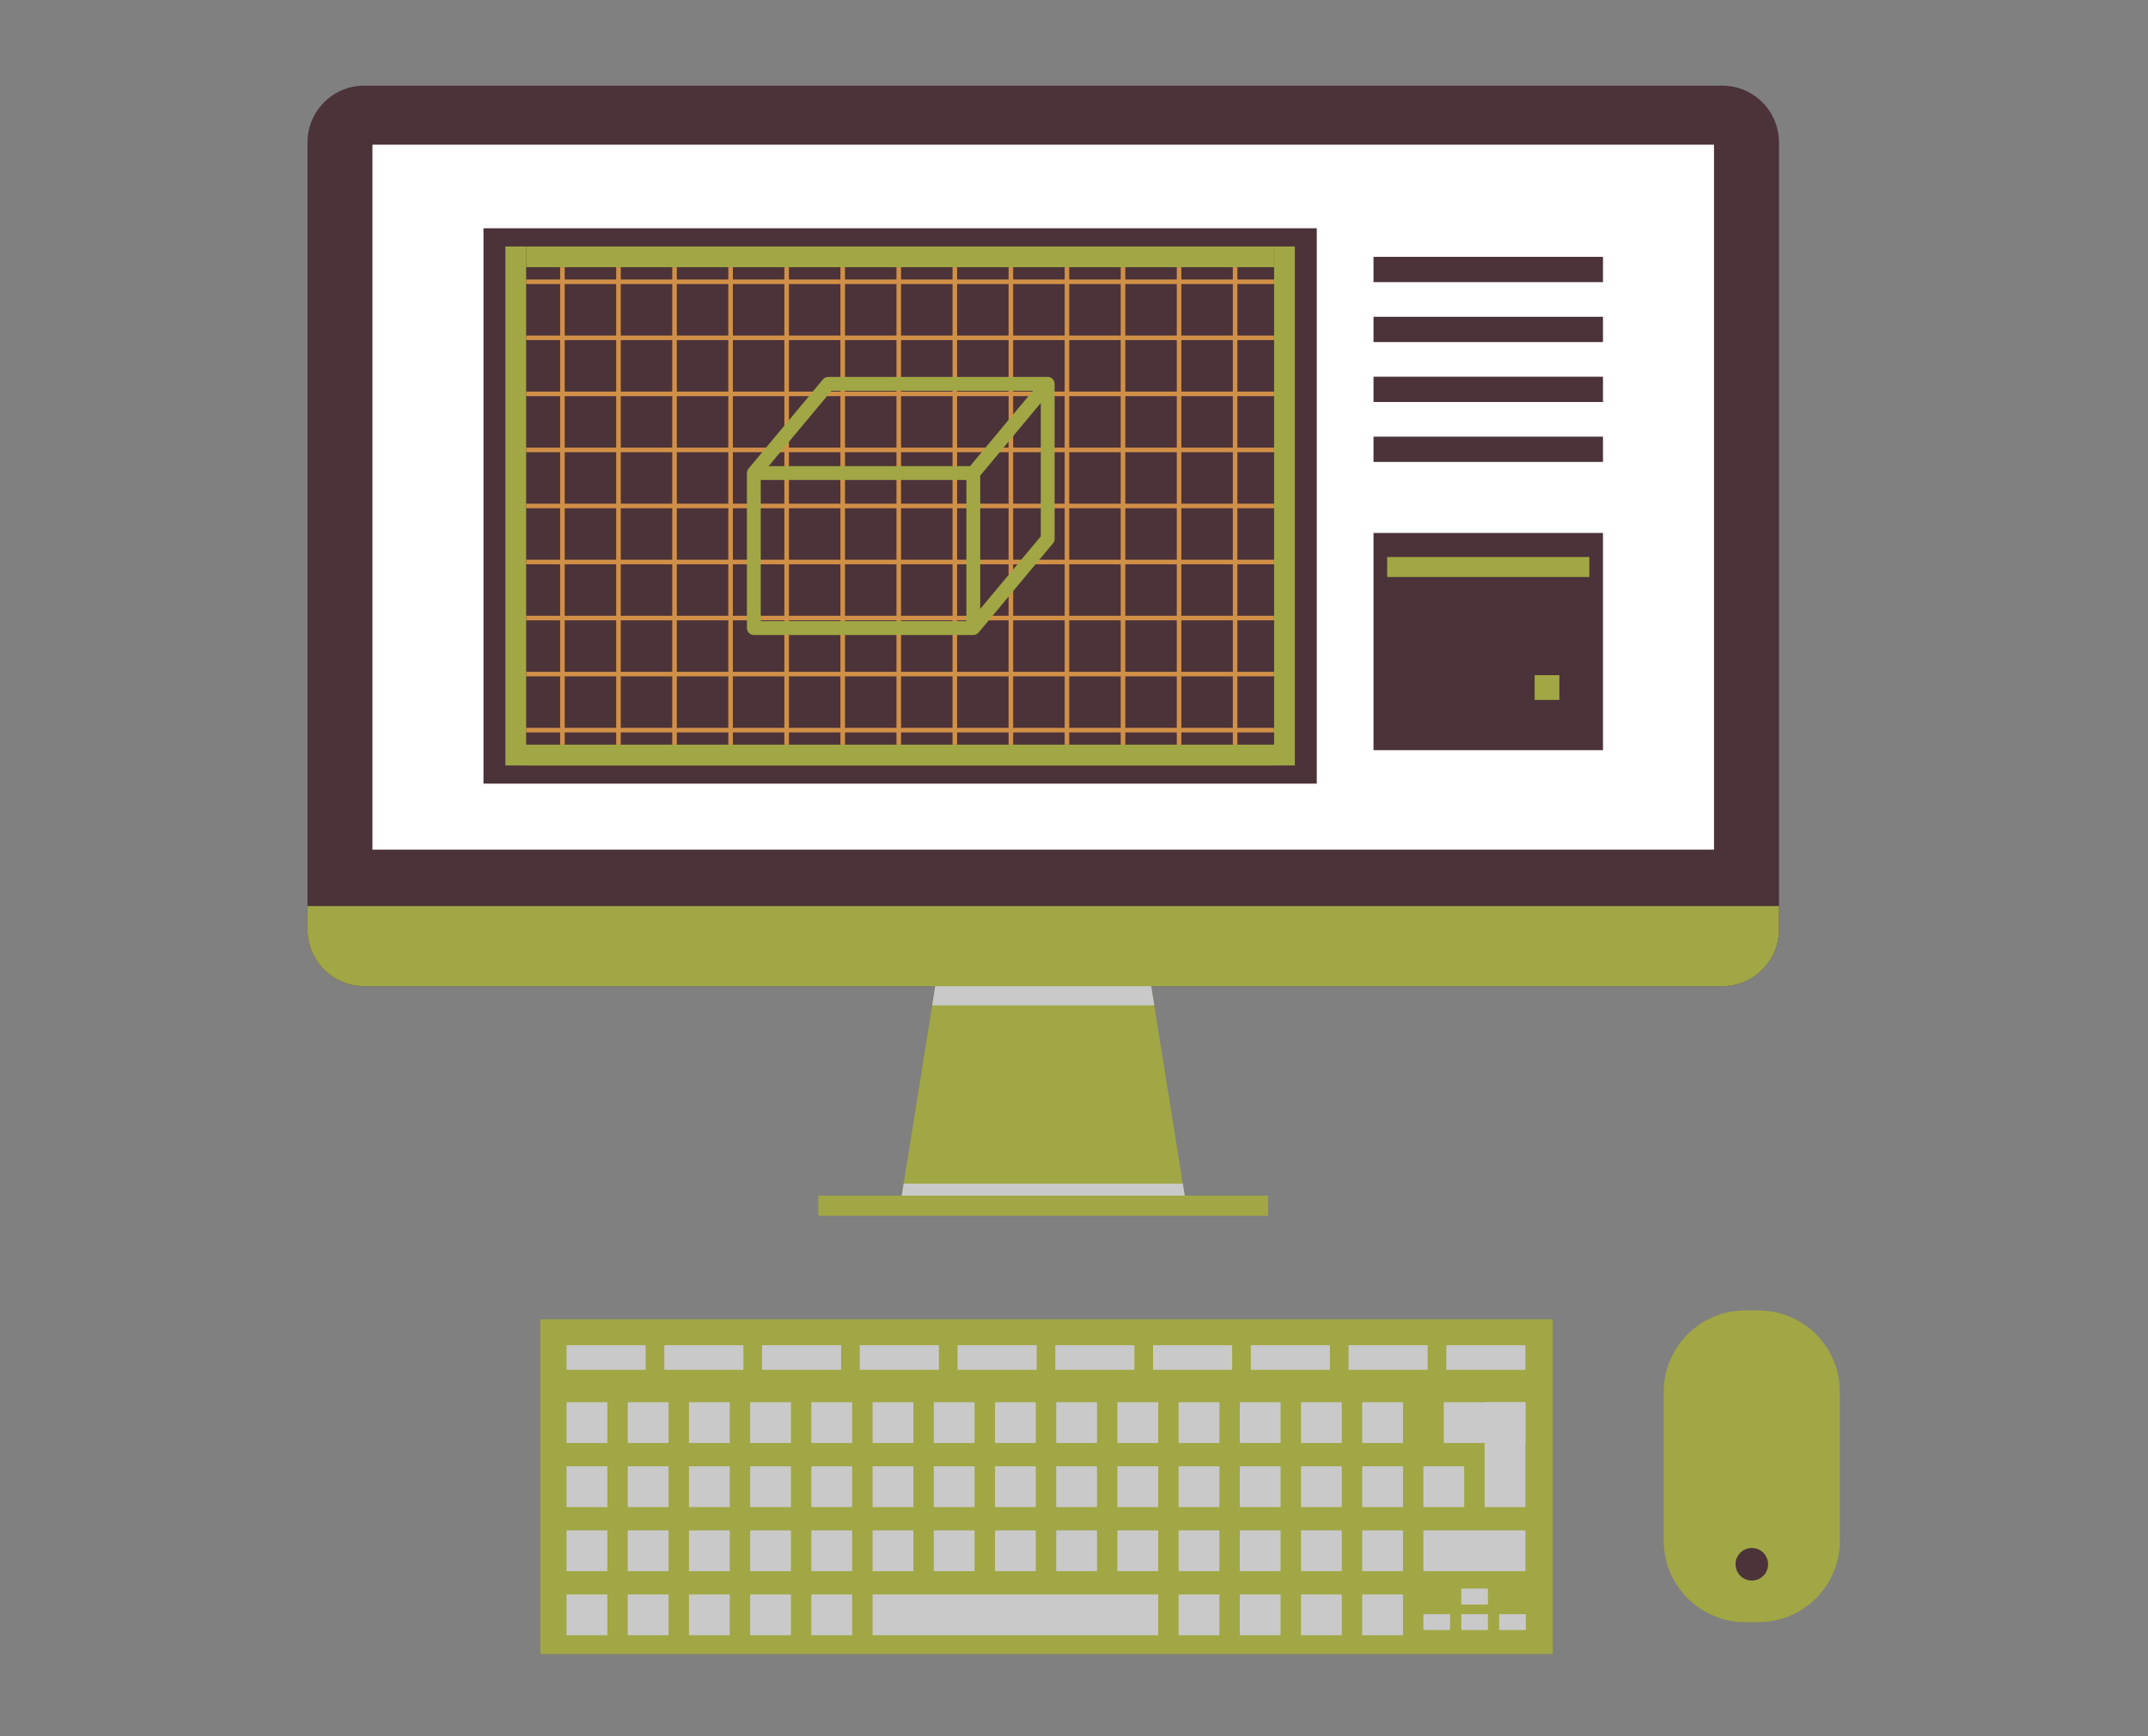 <?xml version="1.0" encoding="utf-8"?>
<!-- Generator: Adobe Illustrator 17.0.0, SVG Export Plug-In . SVG Version: 6.00 Build 0)  -->
<!DOCTYPE svg PUBLIC "-//W3C//DTD SVG 1.1//EN" "http://www.w3.org/Graphics/SVG/1.1/DTD/svg11.dtd">
<svg version="1.1" id="Capa_1" xmlns="http://www.w3.org/2000/svg" xmlns:xlink="http://www.w3.org/1999/xlink" x="0px" y="0px"
	 width="235px" height="190px" viewBox="0 0 235 190" style="enable-background:new 0 0 235 190;" xml:space="preserve">
<rect x="0" y="0" width="235" height="190" fill="#808080" stroke="none"/>
<style type="text/css">
	.st0{fill:#A1A744;}
	.st1{fill:#4B3339;}
	.st2{fill:#FFFFFF;}
	.st3{fill:#C9C9CA;}
	.st4{fill:none;stroke:#D09048;stroke-width:0.5;stroke-miterlimit:10;}
</style>
<g>
	<path class="st0" d="M192.373,143.402h-1.432c-4.927,0-8.92,3.994-8.92,8.92v16.273c0,4.927,3.993,8.921,8.92,8.921h1.432
		c4.927,0,8.921-3.993,8.921-8.921v-16.273C201.294,147.396,197.3,143.402,192.373,143.402"/>
	<path class="st1" d="M193.437,171.181c0,0.983-0.797,1.78-1.78,1.78c-0.983,0-1.78-0.797-1.78-1.78c0-0.983,0.797-1.78,1.78-1.78
		C192.64,169.401,193.437,170.198,193.437,171.181"/>
</g>
<g>
	<path class="st1" d="M188.417,9.373H39.85c-3.429,0-6.209,2.78-6.209,6.209v86.133c0,3.429,2.78,6.209,6.209,6.209h148.568
		c3.43,0,6.209-2.78,6.209-6.209V15.583C194.626,12.153,191.847,9.373,188.417,9.373"/>
	<rect x="40.747" y="15.833" class="st2" width="146.773" height="77.147"/>
	<polygon class="st0" points="98.477,131.945 103.025,103.539 125.243,103.539 129.791,131.945 	"/>
	<path class="st3" d="M129.403,129.525H98.864l-0.388,2.42h31.314L129.403,129.525z M125.243,103.539h-22.218l-1.039,6.487h24.295
		L125.243,103.539z"/>
	<path class="st0" d="M33.641,99.153v2.563c0,3.429,2.78,6.209,6.209,6.209h148.567c3.429,0,6.209-2.78,6.209-6.209v-2.563H33.641z"
		/>
	<rect x="89.532" y="130.838" class="st0" width="49.203" height="2.213"/>
	<rect x="52.894" y="24.98" class="st1" width="91.167" height="60.775"/>
	<path class="st0" d="M57.563,83.765h81.829v-2.273H57.563V83.765z M57.563,29.243h81.829v-2.273H57.563V29.243z"/>
	<path class="st0" d="M57.563,83.765h81.829v-2.273H57.563V83.765z M55.29,26.971v56.795h2.273V26.971H55.29z M139.392,26.971
		v56.795h2.273V26.971H139.392z"/>
	<rect x="150.268" y="28.107" class="st1" width="25.105" height="2.766"/>
	<rect x="150.268" y="34.666" class="st1" width="25.105" height="2.766"/>
	<rect x="150.268" y="41.225" class="st1" width="25.105" height="2.766"/>
	<rect x="150.268" y="47.784" class="st1" width="25.105" height="2.766"/>
	<g>
		<rect x="150.268" y="58.322" class="st1" width="25.105" height="23.77"/>
		<rect x="151.762" y="60.953" class="st0" width="22.117" height="2.189"/>
		<rect x="167.895" y="73.885" class="st0" width="2.709" height="2.709"/>
	</g>
	<g>
		<line class="st4" x1="61.531" y1="29.243" x2="61.531" y2="81.493"/>
		<line class="st4" x1="67.664" y1="29.243" x2="67.664" y2="81.493"/>
		<line class="st4" x1="73.797" y1="29.243" x2="73.797" y2="81.493"/>
		<line class="st4" x1="79.93" y1="29.243" x2="79.93" y2="81.493"/>
		<line class="st4" x1="86.063" y1="29.243" x2="86.063" y2="81.493"/>
		<line class="st4" x1="92.196" y1="29.243" x2="92.196" y2="81.493"/>
		<line class="st4" x1="98.329" y1="29.243" x2="98.329" y2="81.493"/>
		<line class="st4" x1="104.462" y1="29.243" x2="104.462" y2="81.493"/>
		<line class="st4" x1="110.595" y1="29.243" x2="110.595" y2="81.493"/>
		<line class="st4" x1="116.728" y1="29.243" x2="116.728" y2="81.493"/>
		<line class="st4" x1="122.861" y1="29.243" x2="122.861" y2="81.493"/>
		<line class="st4" x1="128.994" y1="29.243" x2="128.994" y2="81.493"/>
		<line class="st4" x1="135.126" y1="29.243" x2="135.126" y2="81.493"/>
	</g>
	<g>
		<line class="st4" x1="139.392" y1="30.836" x2="57.563" y2="30.836"/>
		<line class="st4" x1="139.392" y1="36.969" x2="57.563" y2="36.969"/>
		<line class="st4" x1="139.392" y1="43.102" x2="57.563" y2="43.102"/>
		<line class="st4" x1="139.392" y1="49.235" x2="57.563" y2="49.235"/>
		<line class="st4" x1="139.392" y1="55.368" x2="57.563" y2="55.368"/>
		<line class="st4" x1="139.392" y1="61.501" x2="57.563" y2="61.501"/>
		<line class="st4" x1="139.392" y1="67.634" x2="57.563" y2="67.634"/>
		<line class="st4" x1="139.392" y1="73.767" x2="57.563" y2="73.767"/>
		<line class="st4" x1="139.392" y1="79.9" x2="57.563" y2="79.9"/>
	</g>
	<path class="st0" d="M115.374,42.006c0-0.109-0.016-0.219-0.064-0.321c-0.125-0.266-0.392-0.437-0.686-0.437H90.613
		c-0.224,0-0.437,0.1-0.581,0.273l-8.142,9.763c-0.115,0.139-0.168,0.311-0.168,0.485h-0.007v16.962
		c0,0.418,0.339,0.757,0.758,0.757h24.01c0.22,0,0.435-0.096,0.582-0.272l8.141-9.762c0.114-0.137,0.175-0.308,0.175-0.486V42.006
		H115.374z M105.725,67.973H83.23V52.526h22.495V67.973z M106.127,51.011H84.091l6.877-8.247h22.036L106.127,51.011z
		 M113.866,58.693l-6.626,7.945V52.044l6.626-7.946V58.693z"/>
</g>
<g>
	<rect x="59.111" y="144.376" class="st0" width="110.763" height="36.629"/>
	<rect x="61.983" y="147.211" class="st3" width="8.654" height="2.693"/>
	<rect x="72.678" y="147.211" class="st3" width="8.654" height="2.693"/>
	<rect x="83.372" y="147.211" class="st3" width="8.654" height="2.693"/>
	<rect x="94.066" y="147.211" class="st3" width="8.654" height="2.693"/>
	<rect x="104.761" y="147.211" class="st3" width="8.654" height="2.693"/>
	<rect x="115.455" y="147.211" class="st3" width="8.654" height="2.693"/>
	<rect x="126.149" y="147.211" class="st3" width="8.654" height="2.693"/>
	<rect x="136.844" y="147.211" class="st3" width="8.654" height="2.693"/>
	<rect x="147.538" y="147.211" class="st3" width="8.654" height="2.693"/>
	<rect x="158.232" y="147.211" class="st3" width="8.654" height="2.693"/>
	<rect x="61.983" y="153.447" class="st3" width="4.464" height="4.464"/>
	<rect x="68.679" y="153.447" class="st3" width="4.464" height="4.464"/>
	<rect x="75.375" y="153.447" class="st3" width="4.464" height="4.464"/>
	<rect x="82.071" y="153.447" class="st3" width="4.464" height="4.464"/>
	<rect x="88.767" y="153.447" class="st3" width="4.464" height="4.464"/>
	<rect x="95.463" y="153.447" class="st3" width="4.464" height="4.464"/>
	<rect x="102.159" y="153.447" class="st3" width="4.464" height="4.464"/>
	<rect x="108.855" y="153.447" class="st3" width="4.464" height="4.464"/>
	<rect x="115.551" y="153.447" class="st3" width="4.464" height="4.464"/>
	<rect x="122.247" y="153.447" class="st3" width="4.464" height="4.464"/>
	<rect x="128.943" y="153.447" class="st3" width="4.464" height="4.464"/>
	<rect x="135.639" y="153.447" class="st3" width="4.464" height="4.464"/>
	<rect x="142.334" y="153.447" class="st3" width="4.464" height="4.464"/>
	<rect x="149.03" y="153.447" class="st3" width="4.464" height="4.464"/>
	<rect x="157.958" y="153.447" class="st3" width="8.928" height="4.464"/>
	<rect x="61.983" y="160.459" class="st3" width="4.464" height="4.464"/>
	<rect x="68.679" y="160.459" class="st3" width="4.464" height="4.464"/>
	<rect x="75.375" y="160.459" class="st3" width="4.464" height="4.464"/>
	<rect x="82.071" y="160.459" class="st3" width="4.464" height="4.464"/>
	<rect x="88.767" y="160.459" class="st3" width="4.464" height="4.464"/>
	<rect x="95.463" y="160.459" class="st3" width="4.464" height="4.464"/>
	<rect x="102.159" y="160.459" class="st3" width="4.464" height="4.464"/>
	<rect x="108.855" y="160.459" class="st3" width="4.464" height="4.464"/>
	<rect x="115.551" y="160.459" class="st3" width="4.464" height="4.464"/>
	<rect x="122.247" y="160.459" class="st3" width="4.464" height="4.464"/>
	<rect x="128.943" y="160.459" class="st3" width="4.464" height="4.464"/>
	<rect x="135.639" y="160.459" class="st3" width="4.464" height="4.464"/>
	<rect x="142.334" y="160.459" class="st3" width="4.464" height="4.464"/>
	<rect x="149.03" y="160.459" class="st3" width="4.464" height="4.464"/>
	<rect x="155.726" y="160.459" class="st3" width="4.464" height="4.464"/>
	<rect x="61.983" y="167.472" class="st3" width="4.464" height="4.464"/>
	<rect x="68.679" y="167.472" class="st3" width="4.464" height="4.464"/>
	<rect x="75.375" y="167.472" class="st3" width="4.464" height="4.464"/>
	<rect x="82.071" y="167.472" class="st3" width="4.464" height="4.464"/>
	<rect x="88.767" y="167.472" class="st3" width="4.464" height="4.464"/>
	<rect x="95.463" y="167.472" class="st3" width="4.464" height="4.464"/>
	<rect x="102.159" y="167.472" class="st3" width="4.464" height="4.464"/>
	<rect x="108.855" y="167.472" class="st3" width="4.464" height="4.464"/>
	<rect x="115.551" y="167.472" class="st3" width="4.464" height="4.464"/>
	<rect x="122.247" y="167.472" class="st3" width="4.464" height="4.464"/>
	<rect x="128.943" y="167.472" class="st3" width="4.464" height="4.464"/>
	<rect x="135.639" y="167.472" class="st3" width="4.464" height="4.464"/>
	<rect x="142.334" y="167.472" class="st3" width="4.464" height="4.464"/>
	<rect x="149.03" y="167.472" class="st3" width="4.464" height="4.464"/>
	<rect x="155.726" y="167.472" class="st3" width="11.16" height="4.464"/>
	<rect x="61.983" y="174.484" class="st3" width="4.464" height="4.464"/>
	<rect x="68.679" y="174.484" class="st3" width="4.464" height="4.464"/>
	<rect x="75.375" y="174.484" class="st3" width="4.464" height="4.464"/>
	<rect x="82.071" y="174.484" class="st3" width="4.464" height="4.464"/>
	<rect x="88.767" y="174.484" class="st3" width="4.464" height="4.464"/>
	<rect x="95.463" y="174.484" class="st3" width="31.248" height="4.464"/>
	<rect x="128.943" y="174.484" class="st3" width="4.464" height="4.464"/>
	<rect x="135.639" y="174.484" class="st3" width="4.464" height="4.464"/>
	<rect x="142.334" y="174.484" class="st3" width="4.464" height="4.464"/>
	<rect x="149.03" y="174.484" class="st3" width="4.464" height="4.464"/>
	<rect x="155.726" y="176.64" class="st3" width="2.917" height="1.742"/>
	<rect x="159.871" y="176.64" class="st3" width="2.917" height="1.742"/>
	<rect x="159.871" y="173.841" class="st3" width="2.917" height="1.742"/>
	<rect x="164.016" y="176.64" class="st3" width="2.917" height="1.742"/>
	<rect x="162.422" y="153.447" class="st3" width="4.464" height="11.477"/>
</g>
</svg>
